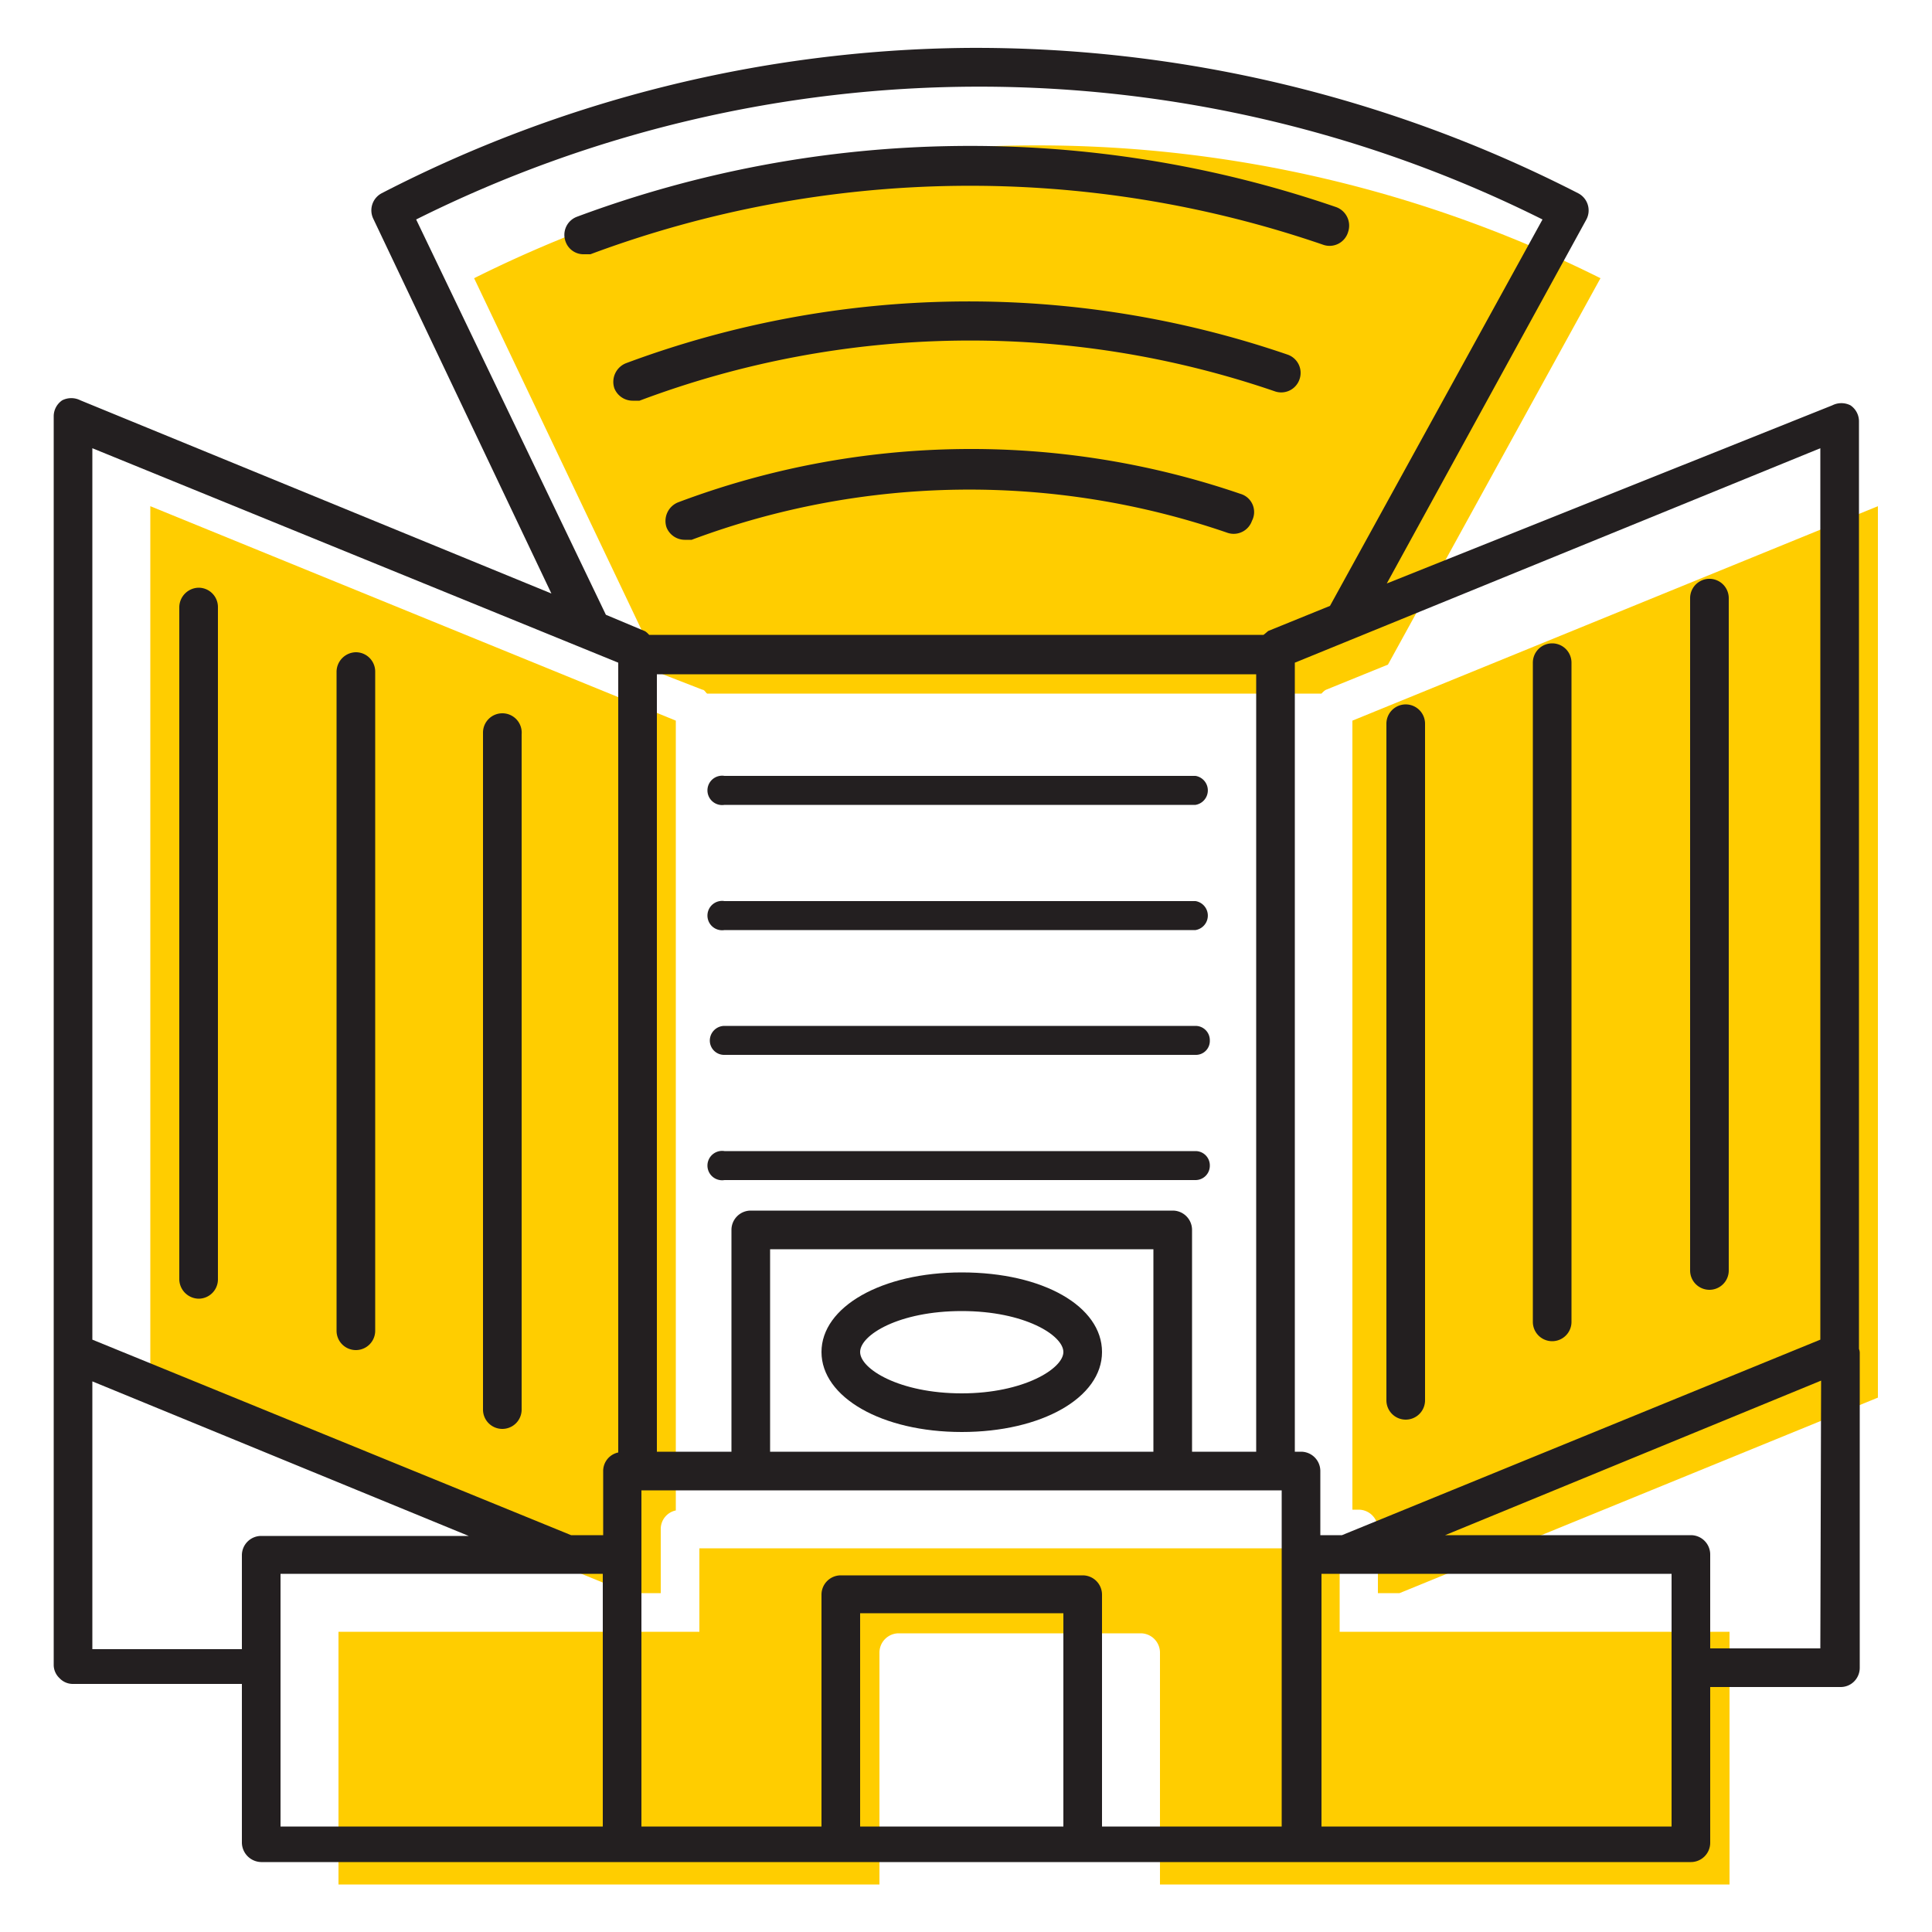 <svg id="Layer_1" data-name="Layer 1" xmlns="http://www.w3.org/2000/svg" viewBox="0 0 50 50"><defs><style>.cls-1{fill:#ffcd00;}.cls-2{fill:#231f20;}</style></defs><title>kinnick</title><path class="cls-1" d="M17.1,41.23V39.57a.49.49,0,0,1,.39-.48V18.65L3.89,13.1V36.17l12.38,5.06Z"/><path class="cls-1" d="M35,18.65V39.07h.16a.5.5,0,0,1,.5.5v1.66h.56l12.38-5.06V13.1Z"/><path class="cls-1" d="M18.18,17.85c.05,0,.08.07.12.1H34.2s.07-.08.12-.1l1.6-.65,5.5-10a32.62,32.62,0,0,0-29.15,0l4.88,10.25Z"/><path class="cls-1" d="M34.67,40.07H18.1v2.16H8.76v6.54h14v-6a.5.5,0,0,1,.5-.5h6.26a.5.5,0,0,1,.5.5v6H44.76V42.23H34.67Z"/><path class="cls-2" d="M48.11,34.91v-24a.5.5,0,0,0-.22-.42.52.52,0,0,0-.47,0L35.89,15.1l5.16-9.41A.5.5,0,0,0,40.84,5,34.18,34.18,0,0,0,25,1.24,33.71,33.71,0,0,0,9.88,5a.5.5,0,0,0-.22.66l4.61,9.7-12.19-5a.52.52,0,0,0-.47,0,.5.5,0,0,0-.22.42v32.3a.47.47,0,0,0,.15.35.47.47,0,0,0,.35.15H6.26v4.11a.51.51,0,0,0,.5.5h37a.5.5,0,0,0,.5-.5V43.66h3.37a.49.49,0,0,0,.36-.15.5.5,0,0,0,.14-.35V35A.3.3,0,0,0,48.11,34.91Zm-1,7.75H44.26V40.23a.5.5,0,0,0-.5-.5H37.4l9.73-4ZM22.26,47.27V41.75h5.26v5.52Zm6.26-6a.5.5,0,0,0-.5-.5H21.76a.5.5,0,0,0-.5.5v6H16.6v-8.7H33.17v8.7H28.52Zm-21.26,6V40.73H15.6v6.54ZM19.93,32.33h9.92v5.24H19.93Zm10.42-1H19.43a.5.5,0,0,0-.5.5v5.74H17V17.45H32.51V37.57H30.85V31.83A.5.5,0,0,0,30.35,31.33Zm16.76,3.34L34.73,39.73h-.56V38.07a.5.5,0,0,0-.5-.5h-.16V17.15l13.6-5.55ZM16,37.59a.49.49,0,0,0-.39.48v1.66h-.83L2.39,34.67V11.6L16,17.15ZM2.39,35.75l9.74,4H6.76a.5.5,0,0,0-.5.5v2.43H2.39ZM34.2,47.27V40.73h9.06v6.54ZM10.77,5.68a32.62,32.62,0,0,1,29.15,0l-5.5,10-1.6.65s-.08.07-.12.1H16.8s-.07-.08-.12-.1l-1-.42Z"/><path class="cls-2" d="M13,18.46a.5.5,0,0,0-.5.5V36.48a.5.5,0,0,0,1,0V19A.5.5,0,0,0,13,18.46Z"/><path class="cls-2" d="M9.21,16.88a.51.51,0,0,0-.5.5V34.44a.5.5,0,0,0,.5.5.5.5,0,0,0,.5-.5V17.38A.5.5,0,0,0,9.21,16.88Z"/><path class="cls-2" d="M5.14,15.21a.51.51,0,0,0-.5.5v17.4a.51.51,0,0,0,.5.5.5.5,0,0,0,.5-.5V15.71A.5.5,0,0,0,5.14,15.21Z"/><path class="cls-2" d="M34.26,6.34A.5.5,0,0,0,34.89,6a.51.51,0,0,0-.31-.64,29.14,29.14,0,0,0-19.65.25.5.5,0,0,0-.29.65.49.49,0,0,0,.47.32l.17,0A28.12,28.12,0,0,1,34.26,6.34Z"/><path class="cls-2" d="M33,10.13a.5.5,0,0,0,.63-.31.5.5,0,0,0-.3-.64A25.41,25.41,0,0,0,16.2,9.4a.52.52,0,0,0-.3.65.51.51,0,0,0,.47.32l.18,0A24.3,24.3,0,0,1,33,10.13Z"/><path class="cls-2" d="M32.1,12.78A21.51,21.51,0,0,0,17.55,13a.52.52,0,0,0-.3.65.51.51,0,0,0,.47.32l.18,0a20.52,20.52,0,0,1,13.87-.18.5.5,0,0,0,.63-.31A.49.49,0,0,0,32.1,12.78Z"/><path class="cls-2" d="M36.38,36.74a.5.5,0,0,0,.5-.5V18.73a.5.5,0,1,0-1,0V36.24A.5.5,0,0,0,36.38,36.74Z"/><path class="cls-2" d="M40.17,34.71a.5.5,0,0,0,.5-.5V17.15a.5.5,0,0,0-.5-.5.5.5,0,0,0-.5.5V34.21A.5.5,0,0,0,40.17,34.71Z"/><path class="cls-2" d="M44.24,33.38a.5.5,0,0,0,.5-.5V15.48a.5.5,0,1,0-1,0v17.4A.5.5,0,0,0,44.24,33.38Z"/><path class="cls-2" d="M24.89,32.93c-2.07,0-3.63.89-3.63,2.06s1.56,2.07,3.63,2.07,3.63-.89,3.63-2.07S27,32.93,24.89,32.93Zm0,3.13c-1.61,0-2.63-.63-2.63-1.07s1-1.06,2.63-1.06,2.63.63,2.63,1.06S26.49,36.06,24.89,36.06Z"/><path class="cls-2" d="M31.31,30.17a.37.37,0,0,0-.37-.38H18.75a.38.38,0,1,0,0,.75H30.94A.37.37,0,0,0,31.31,30.17Z"/><path class="cls-2" d="M30.94,20.08H18.75a.38.38,0,1,0,0,.75H30.94a.38.38,0,0,0,0-.75Z"/><path class="cls-2" d="M30.94,23.32H18.75a.38.38,0,1,0,0,.75H30.94a.38.38,0,0,0,0-.75Z"/><path class="cls-2" d="M30.94,26.55H18.75a.38.38,0,0,0-.38.38.37.37,0,0,0,.38.37H30.94a.36.36,0,0,0,.37-.37A.37.37,0,0,0,30.94,26.55Z"/></svg>